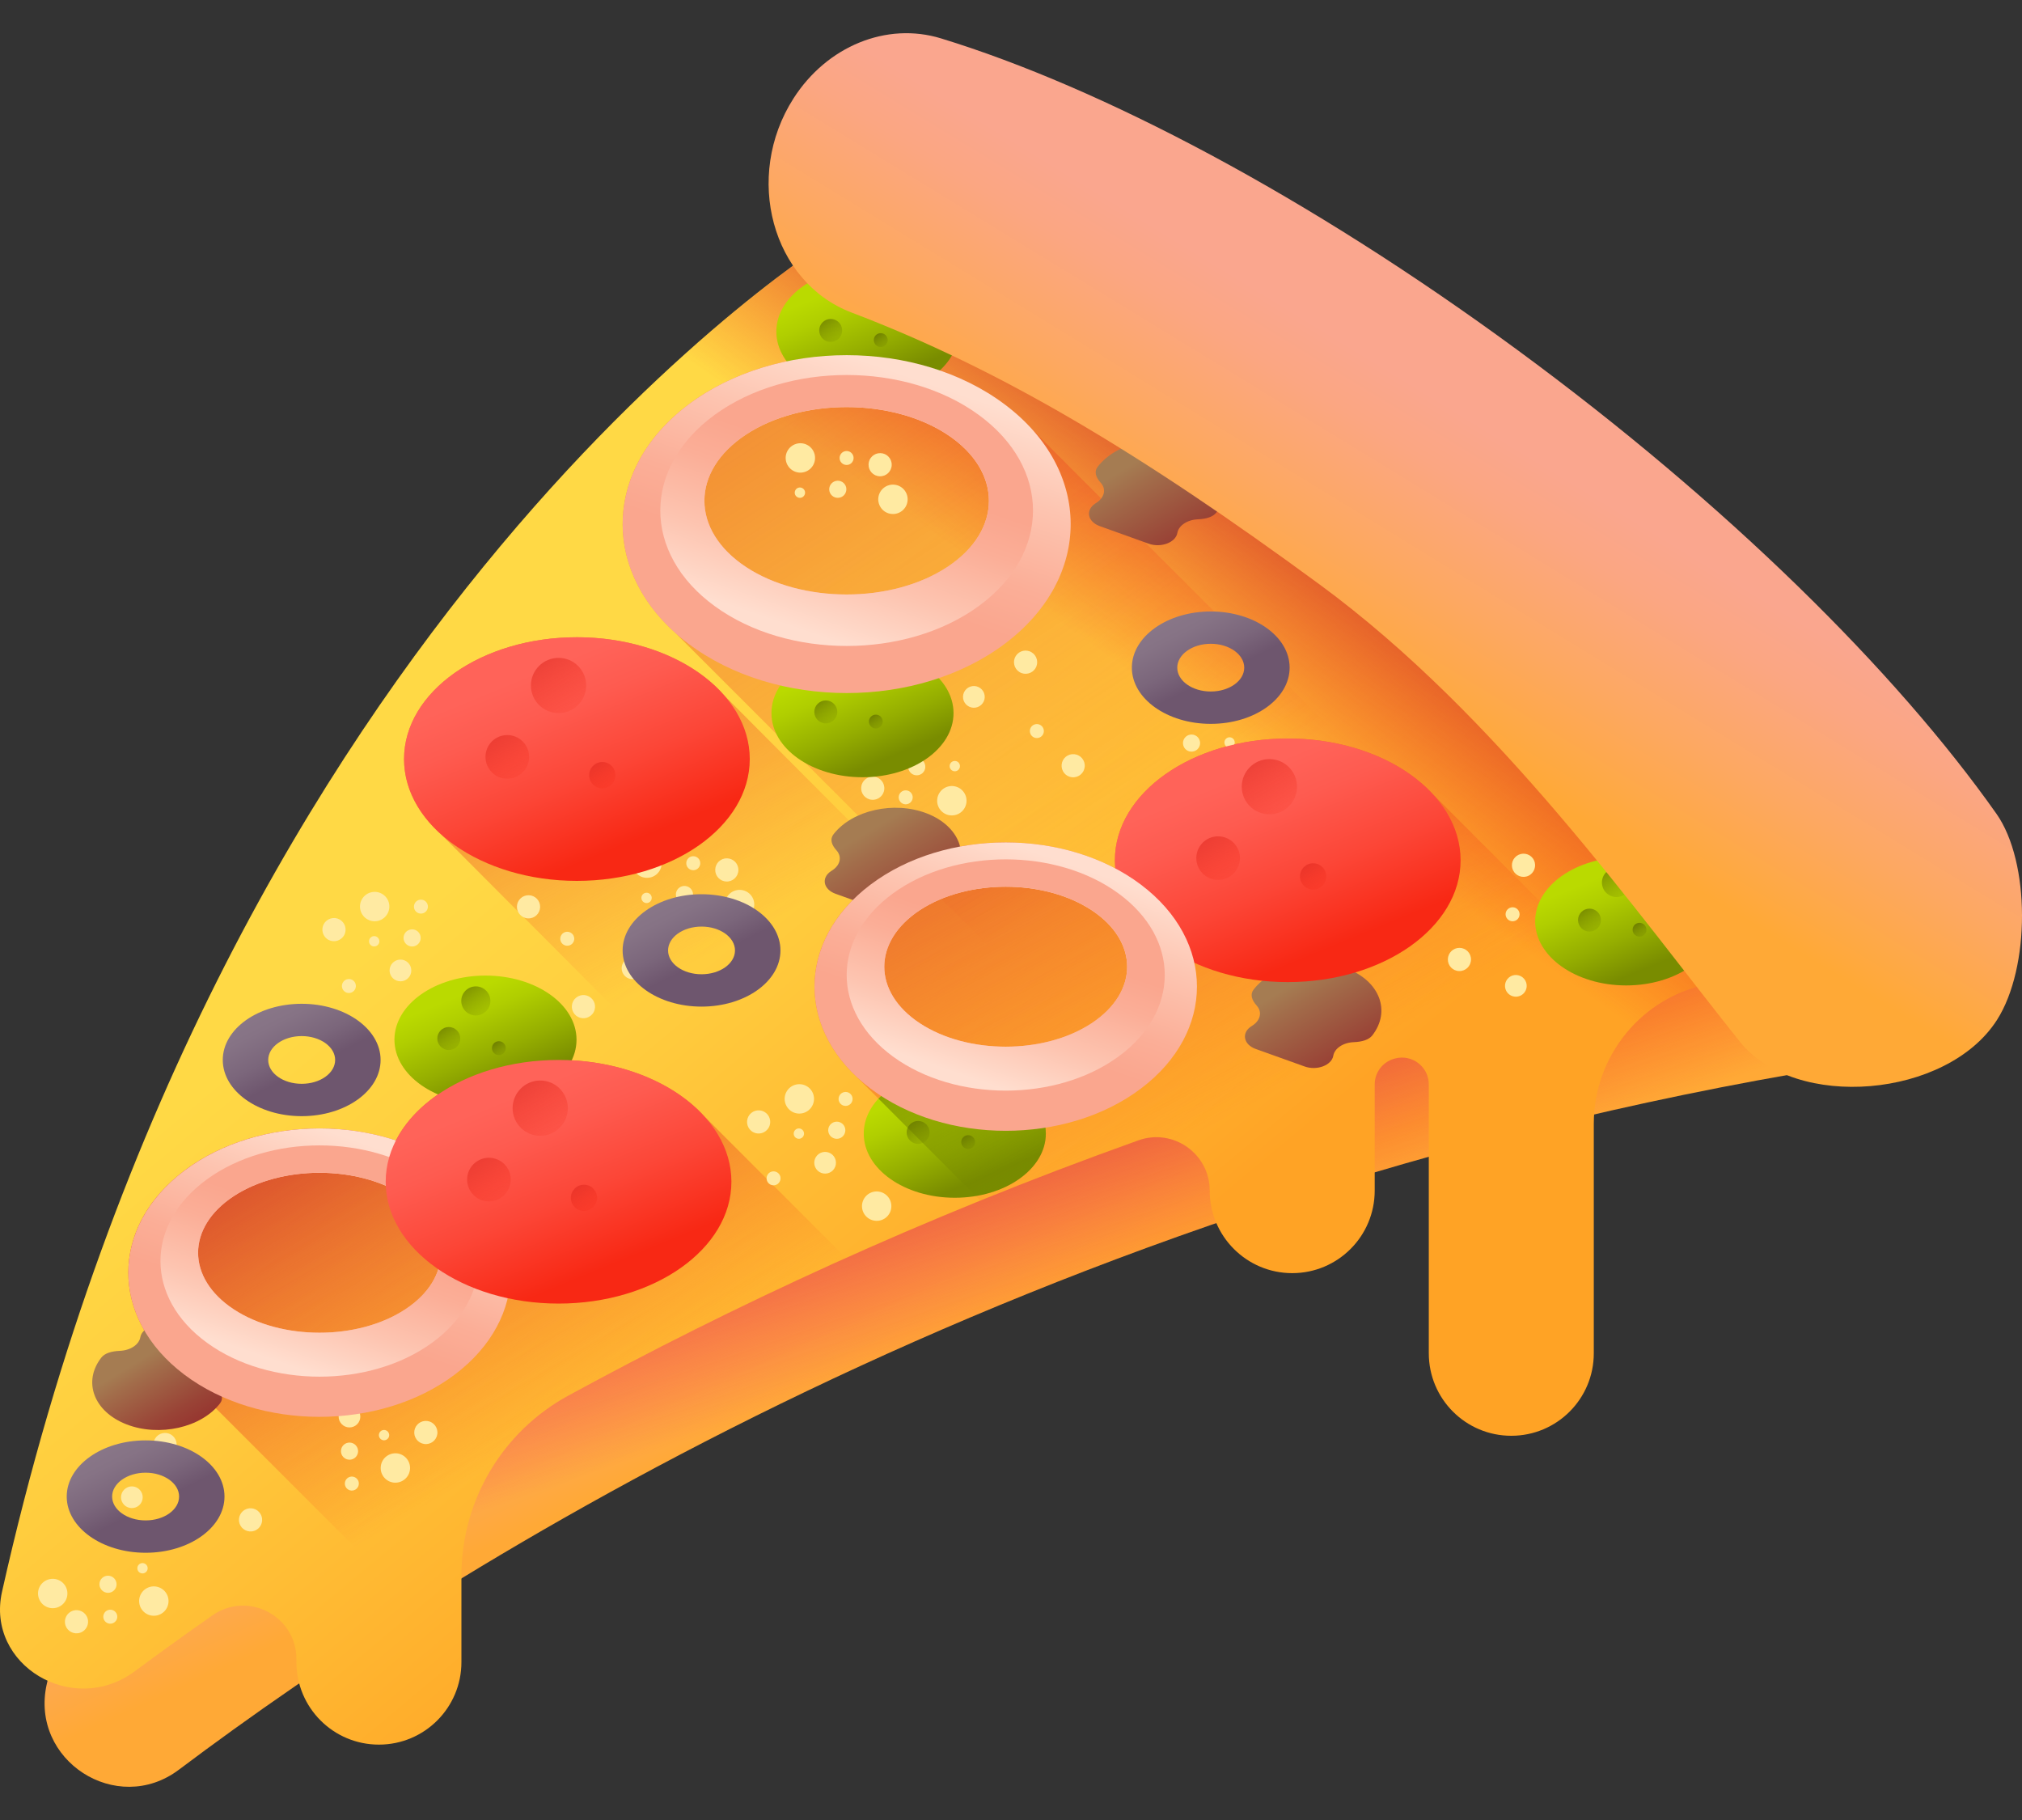 <svg width="40" height="36" viewBox="0 0 40 36" fill="none" xmlns="http://www.w3.org/2000/svg">
<rect x="0" y="0" width="40" height="36" fill="#333333" stroke="none"/>
<path d="M17.569 5.679C17.569 5.679 5.417 13.113 0.924 33.317C0.59 34.82 2.309 35.931 3.539 35.005C8.926 30.953 20.377 23.718 36.222 21.117C38.029 20.82 38.94 18.782 37.958 17.238C35.564 13.476 29.96 7.685 17.569 5.679Z" fill="url(#paint0_linear_111_1172)"/>
<path d="M37.928 17.192C20.518 19.308 7.949 27.206 2.226 31.511C1.924 31.737 1.594 31.841 1.271 31.848C1.151 32.332 1.034 32.82 0.924 33.319C0.59 34.822 2.309 35.93 3.539 35.005C8.927 30.953 20.381 23.715 36.231 21.115C38.026 20.821 38.942 18.788 37.967 17.252C37.954 17.232 37.941 17.212 37.928 17.192Z" fill="url(#paint1_linear_111_1172)"/>
<path d="M38.597 18.69C38.597 18.69 35.432 7.329 16.494 4.703C16.494 4.703 4.398 12.034 0.04 31.485C-0.285 32.934 1.44 33.967 2.665 33.059C3.133 32.712 3.646 32.341 4.205 31.951C4.904 31.463 5.864 31.964 5.864 32.816V32.877C5.864 33.779 6.594 34.509 7.496 34.509C8.397 34.509 9.128 33.779 9.128 32.877V31.167C9.128 29.682 9.938 28.316 11.242 27.606C14.433 25.866 18.212 24.094 22.521 22.556C23.208 22.311 23.931 22.821 23.931 23.55C23.931 24.452 24.662 25.183 25.563 25.183C26.465 25.183 27.195 24.452 27.195 23.55V21.45C27.195 21.213 27.352 21.006 27.58 20.942L27.591 20.939C27.929 20.844 28.265 21.098 28.265 21.45V26.768C28.265 27.67 28.995 28.4 29.897 28.4C30.798 28.4 31.529 27.67 31.529 26.768V22.229C31.529 20.883 32.48 19.72 33.801 19.463C35.356 19.162 36.955 18.901 38.597 18.69Z" fill="url(#paint2_linear_111_1172)"/>
<path d="M16.494 4.704C16.494 4.704 14.184 6.104 11.22 9.303L26.667 24.75C26.991 24.452 27.195 24.026 27.195 23.551V21.45C27.195 21.213 27.352 21.006 27.58 20.942L27.591 20.939C27.929 20.844 28.265 21.098 28.265 21.45V26.348L30.273 28.355C30.993 28.186 31.529 27.54 31.529 26.768V22.229C31.529 20.883 32.48 19.72 33.801 19.463C35.356 19.162 36.955 18.901 38.597 18.69C38.597 18.69 35.432 7.329 16.494 4.704Z" fill="url(#paint3_linear_111_1172)"/>
<path d="M20.441 8.517C20.281 8.336 20.095 8.164 19.883 8.004C18.152 6.699 15.346 6.699 13.615 8.004C11.975 9.241 11.89 11.206 13.36 12.519L25.971 25.129C26.674 24.948 27.195 24.311 27.195 23.55V21.45C27.195 21.213 27.352 21.006 27.58 20.942L27.591 20.939C27.929 20.844 28.265 21.098 28.265 21.45V26.768C28.265 27.159 28.402 27.517 28.631 27.798C28.742 27.913 28.865 28.024 28.998 28.13C29.256 28.301 29.564 28.401 29.897 28.401C30.798 28.401 31.529 27.67 31.529 26.768V22.229C31.529 21.508 31.802 20.84 32.258 20.335L20.441 8.517Z" fill="url(#paint4_linear_111_1172)"/>
<path d="M14.334 13.763C13.734 13.069 12.65 12.605 11.412 12.605C9.524 12.605 7.993 13.684 7.993 15.015C7.993 15.583 8.273 16.104 8.739 16.516L16.974 24.776C18.71 24.005 20.56 23.256 22.521 22.556C22.701 22.492 22.883 22.481 23.055 22.511L14.334 13.763Z" fill="url(#paint5_linear_111_1172)"/>
<path d="M28.355 15.719C27.747 15.051 26.685 14.608 25.475 14.608C23.586 14.608 22.055 15.686 22.055 17.017C22.055 17.071 22.059 17.125 22.064 17.178C20.588 16.398 18.539 16.504 17.221 17.498C15.833 18.545 15.749 20.202 16.97 21.323L19.394 23.747C20.403 23.339 21.445 22.94 22.521 22.556C23.208 22.311 23.931 22.821 23.931 23.551C23.931 24.452 24.662 25.183 25.563 25.183C26.465 25.183 27.195 24.452 27.195 23.551V21.45C27.195 21.213 27.353 21.006 27.58 20.942L27.591 20.939C27.929 20.844 28.265 21.098 28.265 21.45V26.768C28.265 27.67 28.996 28.401 29.897 28.401C30.799 28.401 31.529 27.67 31.529 26.768V22.229C31.529 21.33 31.954 20.513 32.629 19.993L28.355 15.719Z" fill="url(#paint6_linear_111_1172)"/>
<path d="M16.735 24.883L13.93 22.078C13.322 21.41 12.26 20.966 11.05 20.966C9.569 20.966 8.307 21.63 7.833 22.558C6.449 22.104 4.778 22.303 3.646 23.156C2.258 24.203 2.175 25.86 3.395 26.981L9.128 32.714V31.167C9.128 29.683 9.939 28.316 11.242 27.606C12.914 26.694 14.749 25.774 16.735 24.883Z" fill="url(#paint7_linear_111_1172)"/>
<path d="M7.668 18.068C7.744 17.926 7.69 17.75 7.548 17.675C7.406 17.6 7.23 17.654 7.155 17.796C7.08 17.937 7.134 18.113 7.276 18.189C7.417 18.264 7.593 18.21 7.668 18.068Z" fill="#FFEAA2"/>
<path d="M6.714 18.185C6.603 18.126 6.464 18.169 6.404 18.28C6.345 18.392 6.387 18.531 6.499 18.591C6.611 18.65 6.75 18.607 6.81 18.495C6.869 18.383 6.826 18.245 6.714 18.185Z" fill="#FFEAA2"/>
<path d="M6.967 19.381C6.899 19.346 6.816 19.371 6.78 19.439C6.744 19.506 6.77 19.59 6.837 19.626C6.905 19.662 6.988 19.636 7.024 19.568C7.06 19.501 7.034 19.417 6.967 19.381Z" fill="#FFEAA2"/>
<path d="M8.95 19.763C8.79 19.759 8.656 19.885 8.651 20.046C8.647 20.206 8.773 20.34 8.934 20.344C9.094 20.349 9.228 20.223 9.232 20.062C9.237 19.902 9.111 19.768 8.95 19.763Z" fill="#FFEAA2"/>
<path d="M10.462 17.708C10.335 17.704 10.23 17.804 10.226 17.93C10.223 18.057 10.322 18.163 10.449 18.166C10.576 18.17 10.681 18.07 10.685 17.943C10.688 17.817 10.589 17.711 10.462 17.708Z" fill="#FFEAA2"/>
<path d="M8.331 17.795C8.254 17.793 8.191 17.853 8.189 17.929C8.186 18.006 8.247 18.069 8.323 18.071C8.399 18.073 8.463 18.013 8.465 17.937C8.467 17.86 8.407 17.797 8.331 17.795Z" fill="#FFEAA2"/>
<path d="M7.874 18.986C7.759 19.013 7.686 19.128 7.712 19.243C7.739 19.359 7.854 19.431 7.97 19.405C8.085 19.379 8.158 19.264 8.131 19.148C8.105 19.032 7.99 18.96 7.874 18.986Z" fill="#FFEAA2"/>
<path d="M8.115 18.387C8.024 18.408 7.966 18.498 7.987 18.59C8.008 18.681 8.099 18.738 8.19 18.718C8.281 18.697 8.339 18.606 8.318 18.515C8.297 18.423 8.206 18.366 8.115 18.387Z" fill="#FFEAA2"/>
<path d="M7.425 18.718C7.48 18.706 7.515 18.651 7.502 18.596C7.49 18.541 7.435 18.507 7.38 18.519C7.325 18.532 7.29 18.587 7.303 18.642C7.315 18.697 7.37 18.731 7.425 18.718Z" fill="#FFEAA2"/>
<path d="M13.056 17.21C13.131 17.068 13.077 16.892 12.936 16.817C12.794 16.741 12.618 16.795 12.543 16.937C12.467 17.079 12.521 17.255 12.663 17.33C12.805 17.405 12.981 17.351 13.056 17.21Z" fill="#FFEAA2"/>
<path d="M11.649 19.709C11.538 19.65 11.399 19.692 11.339 19.804C11.28 19.916 11.322 20.055 11.434 20.114C11.546 20.174 11.685 20.131 11.745 20.019C11.804 19.907 11.761 19.768 11.649 19.709Z" fill="#FFEAA2"/>
<path d="M11.287 18.447C11.219 18.411 11.135 18.436 11.1 18.504C11.064 18.571 11.089 18.655 11.157 18.691C11.224 18.727 11.308 18.701 11.344 18.634C11.38 18.566 11.354 18.482 11.287 18.447Z" fill="#FFEAA2"/>
<path d="M14.639 17.602C14.479 17.597 14.345 17.724 14.341 17.884C14.336 18.044 14.462 18.178 14.623 18.183C14.783 18.187 14.917 18.061 14.921 17.9C14.926 17.74 14.8 17.606 14.639 17.602Z" fill="#FFEAA2"/>
<path d="M14.607 17.214C14.611 17.087 14.511 16.982 14.384 16.978C14.258 16.974 14.152 17.074 14.149 17.201C14.145 17.328 14.245 17.433 14.371 17.437C14.498 17.44 14.604 17.34 14.607 17.214Z" fill="#FFEAA2"/>
<path d="M13.718 16.936C13.642 16.934 13.578 16.994 13.576 17.071C13.574 17.147 13.634 17.211 13.711 17.213C13.787 17.215 13.851 17.155 13.853 17.078C13.855 17.002 13.795 16.938 13.718 16.936Z" fill="#FFEAA2"/>
<path d="M12.465 18.944C12.349 18.97 12.277 19.085 12.303 19.201C12.33 19.317 12.445 19.389 12.56 19.363C12.676 19.336 12.748 19.221 12.722 19.105C12.696 18.99 12.581 18.917 12.465 18.944Z" fill="#FFEAA2"/>
<path d="M13.503 17.528C13.411 17.549 13.354 17.64 13.375 17.731C13.396 17.823 13.487 17.88 13.578 17.859C13.669 17.838 13.726 17.747 13.706 17.656C13.685 17.565 13.594 17.508 13.503 17.528Z" fill="#FFEAA2"/>
<path d="M12.813 17.86C12.868 17.848 12.903 17.793 12.89 17.738C12.878 17.683 12.823 17.648 12.768 17.661C12.713 17.673 12.678 17.728 12.691 17.783C12.704 17.838 12.758 17.873 12.813 17.86Z" fill="#FFEAA2"/>
<path d="M16.069 21.872C16.145 21.73 16.091 21.554 15.949 21.479C15.807 21.404 15.631 21.458 15.556 21.6C15.481 21.741 15.535 21.917 15.676 21.993C15.818 22.068 15.994 22.014 16.069 21.872Z" fill="#FFEAA2"/>
<path d="M15.115 21.989C15.003 21.93 14.864 21.973 14.805 22.084C14.746 22.196 14.788 22.335 14.9 22.395C15.012 22.454 15.151 22.411 15.21 22.299C15.27 22.188 15.227 22.049 15.115 21.989Z" fill="#FFEAA2"/>
<path d="M15.368 23.186C15.3 23.15 15.216 23.175 15.181 23.243C15.145 23.31 15.171 23.394 15.238 23.43C15.306 23.465 15.389 23.44 15.425 23.372C15.461 23.305 15.435 23.221 15.368 23.186Z" fill="#FFEAA2"/>
<path d="M17.351 23.567C17.191 23.563 17.057 23.689 17.052 23.85C17.048 24.01 17.174 24.144 17.335 24.148C17.495 24.153 17.629 24.027 17.633 23.866C17.638 23.706 17.511 23.572 17.351 23.567Z" fill="#FFEAA2"/>
<path d="M30.346 17.017C30.292 16.902 30.155 16.854 30.041 16.908C29.926 16.962 29.877 17.099 29.931 17.213C29.986 17.328 30.122 17.377 30.237 17.323C30.351 17.268 30.4 17.131 30.346 17.017Z" fill="#FFEAA2"/>
<path d="M16.732 21.599C16.655 21.597 16.592 21.657 16.589 21.733C16.587 21.81 16.647 21.873 16.724 21.875C16.8 21.878 16.864 21.817 16.866 21.741C16.868 21.665 16.808 21.601 16.732 21.599Z" fill="#FFEAA2"/>
<path d="M16.275 22.79C16.159 22.817 16.087 22.932 16.113 23.047C16.14 23.163 16.255 23.235 16.37 23.209C16.486 23.183 16.558 23.068 16.532 22.952C16.506 22.837 16.391 22.764 16.275 22.79Z" fill="#FFEAA2"/>
<path d="M16.516 22.191C16.424 22.212 16.367 22.303 16.388 22.394C16.409 22.485 16.5 22.542 16.591 22.522C16.682 22.501 16.739 22.41 16.719 22.319C16.698 22.227 16.607 22.17 16.516 22.191Z" fill="#FFEAA2"/>
<path d="M15.826 22.523C15.881 22.51 15.916 22.455 15.903 22.4C15.89 22.345 15.836 22.311 15.781 22.323C15.726 22.336 15.691 22.391 15.704 22.446C15.716 22.501 15.771 22.535 15.826 22.523Z" fill="#FFEAA2"/>
<path d="M16.09 9.194C16.165 9.052 16.111 8.876 15.969 8.801C15.828 8.726 15.652 8.78 15.576 8.922C15.501 9.063 15.555 9.239 15.697 9.315C15.839 9.39 16.015 9.336 16.09 9.194Z" fill="#FFEAA2"/>
<path d="M29.1 18.982C29.103 18.856 29.002 18.751 28.875 18.749C28.748 18.747 28.644 18.848 28.642 18.974C28.639 19.101 28.74 19.206 28.867 19.208C28.994 19.21 29.098 19.109 29.1 18.982Z" fill="#FFEAA2"/>
<path d="M30.061 18.087C30.062 18.01 30.001 17.947 29.925 17.946C29.849 17.945 29.785 18.006 29.784 18.082C29.783 18.158 29.844 18.221 29.92 18.223C29.997 18.224 30.059 18.163 30.061 18.087Z" fill="#FFEAA2"/>
<path d="M17.673 9.586C17.512 9.582 17.379 9.708 17.374 9.868C17.37 10.029 17.496 10.163 17.656 10.167C17.817 10.172 17.951 10.045 17.955 9.885C17.96 9.724 17.833 9.591 17.673 9.586Z" fill="#FFEAA2"/>
<path d="M17.64 9.198C17.644 9.072 17.544 8.966 17.418 8.963C17.291 8.959 17.185 9.059 17.182 9.185C17.178 9.312 17.278 9.418 17.405 9.421C17.531 9.425 17.637 9.325 17.64 9.198Z" fill="#FFEAA2"/>
<path d="M16.752 8.921C16.675 8.919 16.612 8.979 16.609 9.055C16.607 9.132 16.668 9.195 16.744 9.197C16.82 9.2 16.884 9.139 16.886 9.063C16.888 8.987 16.828 8.923 16.752 8.921Z" fill="#FFEAA2"/>
<path d="M30.152 19.363C30.076 19.272 29.941 19.259 29.85 19.335C29.759 19.411 29.746 19.547 29.822 19.638C29.898 19.729 30.034 19.741 30.125 19.665C30.216 19.589 30.228 19.454 30.152 19.363Z" fill="#FFEAA2"/>
<path d="M16.536 9.513C16.445 9.534 16.387 9.624 16.408 9.716C16.429 9.807 16.52 9.864 16.611 9.843C16.702 9.823 16.759 9.732 16.739 9.64C16.718 9.549 16.627 9.492 16.536 9.513Z" fill="#FFEAA2"/>
<path d="M15.847 9.845C15.902 9.832 15.936 9.777 15.924 9.722C15.911 9.667 15.856 9.633 15.801 9.645C15.746 9.658 15.712 9.713 15.724 9.768C15.737 9.823 15.792 9.857 15.847 9.845Z" fill="#FFEAA2"/>
<path d="M24.019 15.216C23.934 15.352 23.975 15.532 24.111 15.617C24.247 15.702 24.426 15.661 24.512 15.525C24.597 15.389 24.556 15.21 24.42 15.124C24.284 15.039 24.104 15.08 24.019 15.216Z" fill="#FFEAA2"/>
<path d="M24.979 15.168C25.087 15.236 25.228 15.203 25.295 15.096C25.363 14.988 25.33 14.847 25.223 14.779C25.116 14.712 24.974 14.745 24.907 14.852C24.839 14.959 24.872 15.101 24.979 15.168Z" fill="#FFEAA2"/>
<path d="M24.814 13.957C24.879 13.997 24.964 13.978 25.005 13.913C25.045 13.848 25.026 13.763 24.961 13.722C24.896 13.682 24.811 13.701 24.77 13.766C24.73 13.831 24.749 13.916 24.814 13.957Z" fill="#FFEAA2"/>
<path d="M22.863 13.433C23.023 13.449 23.165 13.333 23.181 13.173C23.197 13.013 23.081 12.871 22.921 12.855C22.762 12.839 22.619 12.955 22.603 13.115C22.587 13.274 22.703 13.417 22.863 13.433Z" fill="#FFEAA2"/>
<path d="M21.207 15.374C21.333 15.387 21.445 15.295 21.458 15.169C21.471 15.043 21.379 14.931 21.253 14.918C21.127 14.905 21.014 14.997 21.002 15.123C20.989 15.249 21.081 15.362 21.207 15.374Z" fill="#FFEAA2"/>
<path d="M23.339 15.441C23.415 15.449 23.483 15.393 23.49 15.317C23.498 15.241 23.442 15.174 23.366 15.166C23.291 15.158 23.223 15.214 23.215 15.29C23.207 15.366 23.263 15.433 23.339 15.441Z" fill="#FFEAA2"/>
<path d="M23.88 14.285C23.997 14.268 24.078 14.158 24.06 14.041C24.042 13.924 23.932 13.843 23.815 13.861C23.698 13.879 23.617 13.988 23.635 14.106C23.653 14.223 23.763 14.303 23.88 14.285Z" fill="#FFEAA2"/>
<path d="M23.597 14.866C23.689 14.852 23.753 14.765 23.739 14.673C23.725 14.58 23.638 14.517 23.546 14.531C23.453 14.545 23.39 14.632 23.404 14.724C23.418 14.817 23.504 14.88 23.597 14.866Z" fill="#FFEAA2"/>
<path d="M24.308 14.585C24.253 14.594 24.214 14.646 24.223 14.701C24.231 14.757 24.284 14.796 24.339 14.787C24.395 14.778 24.433 14.726 24.425 14.671C24.416 14.615 24.364 14.576 24.308 14.585Z" fill="#FFEAA2"/>
<path d="M18.584 15.684C18.498 15.82 18.539 15.999 18.675 16.085C18.811 16.17 18.991 16.129 19.076 15.993C19.161 15.857 19.12 15.678 18.984 15.592C18.848 15.507 18.669 15.548 18.584 15.684Z" fill="#FFEAA2"/>
<path d="M20.167 13.293C20.274 13.36 20.416 13.327 20.483 13.22C20.55 13.113 20.518 12.971 20.41 12.904C20.303 12.836 20.161 12.869 20.094 12.976C20.027 13.084 20.059 13.225 20.167 13.293Z" fill="#FFEAA2"/>
<path d="M20.438 14.578C20.503 14.618 20.588 14.599 20.629 14.534C20.669 14.469 20.65 14.384 20.585 14.343C20.52 14.303 20.435 14.322 20.394 14.387C20.354 14.452 20.373 14.537 20.438 14.578Z" fill="#FFEAA2"/>
<path d="M17.033 15.179C17.193 15.195 17.335 15.079 17.351 14.919C17.367 14.759 17.251 14.617 17.091 14.601C16.932 14.585 16.789 14.701 16.773 14.861C16.757 15.02 16.873 15.163 17.033 15.179Z" fill="#FFEAA2"/>
<path d="M17.037 15.568C17.024 15.694 17.116 15.807 17.242 15.819C17.368 15.832 17.481 15.74 17.493 15.614C17.506 15.488 17.414 15.375 17.288 15.363C17.162 15.35 17.049 15.442 17.037 15.568Z" fill="#FFEAA2"/>
<path d="M17.903 15.909C17.979 15.916 18.047 15.861 18.055 15.785C18.062 15.709 18.007 15.641 17.931 15.634C17.855 15.626 17.787 15.681 17.779 15.757C17.772 15.833 17.827 15.901 17.903 15.909Z" fill="#FFEAA2"/>
<path d="M19.298 13.997C19.415 13.979 19.496 13.869 19.478 13.752C19.46 13.635 19.35 13.554 19.233 13.572C19.116 13.59 19.035 13.7 19.053 13.817C19.071 13.934 19.181 14.015 19.298 13.997Z" fill="#FFEAA2"/>
<path d="M18.161 15.334C18.254 15.32 18.317 15.233 18.303 15.141C18.289 15.048 18.203 14.985 18.11 14.999C18.018 15.013 17.954 15.1 17.968 15.192C17.982 15.285 18.069 15.348 18.161 15.334Z" fill="#FFEAA2"/>
<path d="M18.873 15.053C18.817 15.061 18.779 15.114 18.787 15.169C18.796 15.225 18.848 15.263 18.904 15.255C18.96 15.246 18.998 15.194 18.989 15.138C18.981 15.083 18.929 15.044 18.873 15.053Z" fill="#FFEAA2"/>
<path d="M7.534 28.996C7.511 29.155 7.621 29.302 7.78 29.325C7.939 29.347 8.086 29.237 8.109 29.078C8.132 28.919 8.021 28.772 7.863 28.749C7.704 28.727 7.556 28.837 7.534 28.996Z" fill="#FFEAA2"/>
<path d="M8.392 28.562C8.517 28.58 8.633 28.493 8.651 28.368C8.669 28.242 8.582 28.126 8.457 28.108C8.331 28.09 8.215 28.177 8.197 28.303C8.179 28.428 8.266 28.544 8.392 28.562Z" fill="#FFEAA2"/>
<path d="M7.75 27.522C7.825 27.533 7.895 27.48 7.906 27.405C7.917 27.329 7.864 27.259 7.789 27.248C7.713 27.238 7.643 27.29 7.632 27.366C7.622 27.441 7.674 27.511 7.75 27.522Z" fill="#FFEAA2"/>
<path d="M5.754 27.835C5.906 27.785 5.99 27.62 5.939 27.468C5.889 27.315 5.725 27.232 5.573 27.282C5.42 27.332 5.337 27.497 5.387 27.649C5.437 27.802 5.601 27.885 5.754 27.835Z" fill="#FFEAA2"/>
<path d="M5.028 30.281C5.148 30.242 5.214 30.112 5.174 29.992C5.134 29.871 5.005 29.806 4.884 29.845C4.764 29.885 4.699 30.014 4.738 30.135C4.778 30.255 4.907 30.321 5.028 30.281Z" fill="#FFEAA2"/>
<path d="M7.003 29.477C7.076 29.453 7.115 29.375 7.092 29.302C7.068 29.23 6.99 29.19 6.917 29.214C6.844 29.238 6.805 29.316 6.829 29.389C6.853 29.461 6.931 29.501 7.003 29.477Z" fill="#FFEAA2"/>
<path d="M7.029 28.201C7.129 28.137 7.158 28.005 7.094 27.905C7.03 27.805 6.898 27.776 6.798 27.84C6.698 27.904 6.669 28.037 6.733 28.136C6.797 28.236 6.929 28.265 7.029 28.201Z" fill="#FFEAA2"/>
<path d="M7.006 28.847C7.085 28.796 7.108 28.692 7.057 28.613C7.007 28.534 6.902 28.511 6.823 28.561C6.744 28.612 6.721 28.717 6.772 28.796C6.822 28.874 6.927 28.897 7.006 28.847Z" fill="#FFEAA2"/>
<path d="M7.542 28.301C7.495 28.332 7.481 28.395 7.511 28.442C7.542 28.49 7.605 28.504 7.652 28.473C7.7 28.443 7.714 28.38 7.683 28.332C7.653 28.285 7.59 28.271 7.542 28.301Z" fill="#FFEAA2"/>
<path d="M2.755 31.628C2.733 31.787 2.843 31.935 3.002 31.957C3.161 31.98 3.308 31.87 3.331 31.711C3.354 31.552 3.243 31.405 3.084 31.382C2.925 31.359 2.778 31.47 2.755 31.628Z" fill="#FFEAA2"/>
<path d="M3.233 28.8C3.358 28.818 3.474 28.731 3.492 28.606C3.51 28.48 3.423 28.364 3.298 28.346C3.172 28.328 3.056 28.415 3.038 28.541C3.02 28.666 3.107 28.782 3.233 28.8Z" fill="#FFEAA2"/>
<path d="M4.002 29.865C4.077 29.876 4.147 29.823 4.158 29.748C4.169 29.672 4.116 29.602 4.041 29.591C3.965 29.58 3.895 29.633 3.884 29.709C3.873 29.784 3.926 29.854 4.002 29.865Z" fill="#FFEAA2"/>
<path d="M1.133 31.796C1.286 31.746 1.369 31.582 1.319 31.429C1.269 31.276 1.105 31.194 0.952 31.244C0.799 31.294 0.716 31.458 0.767 31.61C0.817 31.763 0.981 31.846 1.133 31.796Z" fill="#FFEAA2"/>
<path d="M1.295 32.15C1.335 32.27 1.464 32.336 1.585 32.296C1.705 32.257 1.771 32.127 1.731 32.007C1.692 31.886 1.562 31.821 1.442 31.86C1.321 31.9 1.256 32.03 1.295 32.15Z" fill="#FFEAA2"/>
<path d="M2.225 32.11C2.298 32.086 2.337 32.008 2.313 31.935C2.289 31.863 2.211 31.823 2.139 31.847C2.066 31.871 2.027 31.949 2.05 32.022C2.074 32.094 2.152 32.134 2.225 32.11Z" fill="#FFEAA2"/>
<path d="M2.724 29.797C2.824 29.733 2.853 29.6 2.789 29.5C2.725 29.4 2.592 29.371 2.493 29.435C2.393 29.499 2.364 29.632 2.428 29.732C2.491 29.831 2.624 29.86 2.724 29.797Z" fill="#FFEAA2"/>
<path d="M2.228 31.48C2.307 31.429 2.33 31.325 2.279 31.246C2.229 31.167 2.124 31.144 2.045 31.194C1.966 31.245 1.943 31.349 1.994 31.428C2.044 31.507 2.149 31.53 2.228 31.48Z" fill="#FFEAA2"/>
<path d="M2.764 30.934C2.716 30.965 2.703 31.028 2.733 31.075C2.763 31.123 2.827 31.137 2.874 31.106C2.922 31.076 2.936 31.013 2.905 30.965C2.875 30.918 2.811 30.904 2.764 30.934Z" fill="#FFEAA2"/>
<path d="M17.062 15.374C18.057 15.374 18.863 14.806 18.863 14.105C18.863 13.404 18.057 12.836 17.062 12.836C16.067 12.836 15.261 13.404 15.261 14.105C15.261 14.806 16.067 15.374 17.062 15.374Z" fill="url(#paint8_linear_111_1172)"/>
<path d="M16.871 13.626C17.03 13.626 17.159 13.497 17.159 13.338C17.159 13.179 17.03 13.05 16.871 13.05C16.712 13.05 16.583 13.179 16.583 13.338C16.583 13.497 16.712 13.626 16.871 13.626Z" fill="url(#paint9_linear_111_1172)"/>
<path d="M16.337 14.309C16.462 14.309 16.564 14.208 16.564 14.082C16.564 13.957 16.462 13.855 16.337 13.855C16.211 13.855 16.109 13.957 16.109 14.082C16.109 14.208 16.211 14.309 16.337 14.309Z" fill="url(#paint10_linear_111_1172)"/>
<path d="M17.326 14.41C17.402 14.41 17.463 14.349 17.463 14.273C17.463 14.197 17.402 14.136 17.326 14.136C17.251 14.136 17.189 14.197 17.189 14.273C17.189 14.349 17.251 14.41 17.326 14.41Z" fill="url(#paint11_linear_111_1172)"/>
<path d="M9.604 21.834C10.599 21.834 11.405 21.266 11.405 20.565C11.405 19.865 10.599 19.297 9.604 19.297C8.61 19.297 7.803 19.865 7.803 20.565C7.803 21.266 8.61 21.834 9.604 21.834Z" fill="url(#paint12_linear_111_1172)"/>
<path d="M9.413 20.086C9.572 20.086 9.701 19.957 9.701 19.799C9.701 19.64 9.572 19.511 9.413 19.511C9.254 19.511 9.125 19.64 9.125 19.799C9.125 19.957 9.254 20.086 9.413 20.086Z" fill="url(#paint13_linear_111_1172)"/>
<path d="M8.879 20.77C9.004 20.77 9.106 20.668 9.106 20.543C9.106 20.417 9.004 20.315 8.879 20.315C8.753 20.315 8.651 20.417 8.651 20.543C8.651 20.668 8.753 20.77 8.879 20.77Z" fill="url(#paint14_linear_111_1172)"/>
<path d="M9.869 20.87C9.944 20.87 10.006 20.809 10.006 20.733C10.006 20.657 9.944 20.596 9.869 20.596C9.793 20.596 9.732 20.657 9.732 20.733C9.732 20.809 9.793 20.87 9.869 20.87Z" fill="url(#paint15_linear_111_1172)"/>
<path d="M18.888 23.692C19.883 23.692 20.689 23.124 20.689 22.423C20.689 21.722 19.883 21.154 18.888 21.154C17.894 21.154 17.087 21.722 17.087 22.423C17.087 23.124 17.894 23.692 18.888 23.692Z" fill="url(#paint16_linear_111_1172)"/>
<path d="M18.697 21.944C18.856 21.944 18.985 21.815 18.985 21.656C18.985 21.497 18.856 21.368 18.697 21.368C18.538 21.368 18.409 21.497 18.409 21.656C18.409 21.815 18.538 21.944 18.697 21.944Z" fill="url(#paint17_linear_111_1172)"/>
<path d="M18.163 22.627C18.288 22.627 18.39 22.526 18.39 22.4C18.39 22.275 18.288 22.173 18.163 22.173C18.037 22.173 17.936 22.275 17.936 22.4C17.936 22.526 18.037 22.627 18.163 22.627Z" fill="url(#paint18_linear_111_1172)"/>
<path d="M19.153 22.728C19.228 22.728 19.29 22.666 19.29 22.591C19.29 22.515 19.228 22.454 19.153 22.454C19.077 22.454 19.016 22.515 19.016 22.591C19.016 22.666 19.077 22.728 19.153 22.728Z" fill="url(#paint19_linear_111_1172)"/>
<path d="M32.169 19.492C33.164 19.492 33.97 18.924 33.97 18.223C33.97 17.522 33.164 16.954 32.169 16.954C31.175 16.954 30.369 17.522 30.369 18.223C30.369 18.924 31.175 19.492 32.169 19.492Z" fill="url(#paint20_linear_111_1172)"/>
<path d="M31.978 17.744C32.137 17.744 32.266 17.615 32.266 17.456C32.266 17.297 32.137 17.168 31.978 17.168C31.819 17.168 31.69 17.297 31.69 17.456C31.69 17.615 31.819 17.744 31.978 17.744Z" fill="url(#paint21_linear_111_1172)"/>
<path d="M31.444 18.427C31.569 18.427 31.671 18.326 31.671 18.2C31.671 18.075 31.569 17.973 31.444 17.973C31.319 17.973 31.217 18.075 31.217 18.2C31.217 18.326 31.319 18.427 31.444 18.427Z" fill="url(#paint22_linear_111_1172)"/>
<path d="M32.434 18.527C32.509 18.527 32.571 18.466 32.571 18.391C32.571 18.315 32.509 18.254 32.434 18.254C32.358 18.254 32.297 18.315 32.297 18.391C32.297 18.466 32.358 18.527 32.434 18.527Z" fill="url(#paint23_linear_111_1172)"/>
<path d="M17.159 7.828C18.153 7.828 18.96 7.26 18.96 6.559C18.96 5.858 18.153 5.29 17.159 5.29C16.164 5.29 15.358 5.858 15.358 6.559C15.358 7.26 16.164 7.828 17.159 7.828Z" fill="url(#paint24_linear_111_1172)"/>
<path d="M16.968 6.08C17.126 6.08 17.255 5.951 17.255 5.792C17.255 5.633 17.126 5.505 16.968 5.505C16.808 5.505 16.68 5.633 16.68 5.792C16.68 5.951 16.808 6.08 16.968 6.08Z" fill="url(#paint25_linear_111_1172)"/>
<path d="M16.433 6.764C16.559 6.764 16.66 6.662 16.66 6.536C16.66 6.411 16.559 6.309 16.433 6.309C16.308 6.309 16.206 6.411 16.206 6.536C16.206 6.662 16.308 6.764 16.433 6.764Z" fill="url(#paint26_linear_111_1172)"/>
<path d="M17.423 6.864C17.499 6.864 17.56 6.803 17.56 6.727C17.56 6.651 17.499 6.59 17.423 6.59C17.347 6.59 17.286 6.651 17.286 6.727C17.286 6.803 17.347 6.864 17.423 6.864Z" fill="url(#paint27_linear_111_1172)"/>
<path d="M19.883 8.004C18.152 6.699 15.346 6.699 13.615 8.004C11.885 9.309 11.885 11.425 13.615 12.73C15.346 14.035 18.152 14.035 19.883 12.73C21.613 11.425 21.613 9.309 19.883 8.004ZM14.759 11.216C13.66 10.492 13.66 9.319 14.759 8.595C15.858 7.871 17.64 7.871 18.739 8.595C19.837 9.319 19.838 10.493 18.739 11.216C17.64 11.94 15.858 11.94 14.759 11.216Z" fill="url(#paint28_linear_111_1172)"/>
<path d="M14.142 11.992C15.582 13.039 17.916 13.039 19.356 11.992C20.795 10.946 20.795 9.249 19.356 8.203C17.916 7.156 15.582 7.156 14.142 8.203C12.703 9.249 12.702 10.946 14.142 11.992ZM18.739 8.595C19.838 9.319 19.838 10.493 18.739 11.216C17.64 11.94 15.858 11.94 14.759 11.216C13.661 10.492 13.66 9.319 14.759 8.595C15.858 7.871 17.64 7.871 18.739 8.595Z" fill="url(#paint29_linear_111_1172)"/>
<path d="M2.505 28.175C3.153 28.425 3.98 28.239 4.352 27.76C4.425 27.666 4.393 27.555 4.291 27.442C4.178 27.316 4.219 27.151 4.373 27.05L4.399 27.033C4.599 26.902 4.553 26.672 4.31 26.585L3.344 26.238C3.101 26.151 2.809 26.261 2.776 26.451C2.75 26.598 2.58 26.711 2.37 26.72C2.202 26.727 2.071 26.768 2.004 26.854C1.632 27.333 1.857 27.924 2.505 28.175Z" fill="url(#paint30_linear_111_1172)"/>
<path d="M8.996 23.156C7.518 22.042 5.123 22.042 3.646 23.156C2.169 24.27 2.169 26.076 3.646 27.19C5.123 28.304 7.518 28.304 8.996 27.19C10.473 26.076 10.473 24.27 8.996 23.156ZM4.622 25.898C3.684 25.281 3.684 24.279 4.622 23.661C5.56 23.043 7.081 23.043 8.019 23.661C8.957 24.279 8.957 25.281 8.019 25.898C7.081 26.516 5.56 26.516 4.622 25.898Z" fill="url(#paint31_linear_111_1172)"/>
<path d="M4.096 26.561C5.325 27.454 7.317 27.454 8.546 26.561C9.775 25.668 9.774 24.219 8.546 23.326C7.317 22.433 5.325 22.433 4.096 23.326C2.867 24.219 2.867 25.668 4.096 26.561ZM8.019 23.661C8.957 24.279 8.957 25.281 8.019 25.898C7.082 26.516 5.561 26.516 4.623 25.898C3.685 25.28 3.684 24.279 4.622 23.661C5.56 23.043 7.082 23.043 8.019 23.661Z" fill="url(#paint32_linear_111_1172)"/>
<path d="M26.647 19.159C25.998 18.908 25.172 19.094 24.8 19.573C24.727 19.667 24.759 19.778 24.861 19.892C24.974 20.017 24.933 20.183 24.779 20.284L24.753 20.301C24.553 20.431 24.599 20.662 24.842 20.749L25.808 21.095C26.051 21.182 26.343 21.073 26.376 20.882C26.401 20.736 26.572 20.622 26.782 20.614C26.95 20.607 27.081 20.566 27.148 20.48C27.519 20 27.295 19.409 26.647 19.159Z" fill="url(#paint33_linear_111_1172)"/>
<path d="M25.474 19.426C27.363 19.426 28.894 18.347 28.894 17.017C28.894 15.686 27.363 14.608 25.474 14.608C23.586 14.608 22.055 15.686 22.055 17.017C22.055 18.347 23.586 19.426 25.474 19.426Z" fill="url(#paint34_linear_111_1172)"/>
<path d="M25.112 16.107C25.413 16.107 25.658 15.863 25.658 15.561C25.658 15.259 25.413 15.015 25.112 15.015C24.81 15.015 24.565 15.259 24.565 15.561C24.565 15.863 24.81 16.107 25.112 16.107Z" fill="url(#paint35_linear_111_1172)"/>
<path d="M24.097 17.405C24.335 17.405 24.529 17.212 24.529 16.974C24.529 16.736 24.335 16.543 24.097 16.543C23.859 16.543 23.666 16.736 23.666 16.974C23.666 17.212 23.859 17.405 24.097 17.405Z" fill="url(#paint36_linear_111_1172)"/>
<path d="M25.977 17.596C26.121 17.596 26.237 17.479 26.237 17.336C26.237 17.192 26.121 17.076 25.977 17.076C25.834 17.076 25.717 17.192 25.717 17.336C25.717 17.479 25.834 17.596 25.977 17.596Z" fill="url(#paint37_linear_111_1172)"/>
<path d="M11.05 25.785C12.938 25.785 14.469 24.706 14.469 23.375C14.469 22.045 12.938 20.966 11.05 20.966C9.161 20.966 7.63 22.045 7.63 23.375C7.63 24.706 9.161 25.785 11.05 25.785Z" fill="url(#paint38_linear_111_1172)"/>
<path d="M10.687 22.466C10.989 22.466 11.233 22.221 11.233 21.92C11.233 21.618 10.989 21.373 10.687 21.373C10.385 21.373 10.141 21.618 10.141 21.92C10.141 22.221 10.385 22.466 10.687 22.466Z" fill="url(#paint39_linear_111_1172)"/>
<path d="M9.673 23.764C9.911 23.764 10.104 23.57 10.104 23.332C10.104 23.094 9.911 22.901 9.673 22.901C9.434 22.901 9.241 23.094 9.241 23.332C9.241 23.57 9.434 23.764 9.673 23.764Z" fill="url(#paint40_linear_111_1172)"/>
<path d="M11.553 23.954C11.696 23.954 11.812 23.838 11.812 23.694C11.812 23.551 11.696 23.434 11.553 23.434C11.409 23.434 11.293 23.551 11.293 23.694C11.293 23.838 11.409 23.954 11.553 23.954Z" fill="url(#paint41_linear_111_1172)"/>
<path d="M18.334 16.089C17.686 15.839 16.859 16.024 16.488 16.503C16.415 16.598 16.447 16.709 16.549 16.822C16.661 16.948 16.621 17.113 16.466 17.214L16.44 17.231C16.241 17.362 16.286 17.592 16.529 17.679L17.496 18.026C17.739 18.113 18.031 18.003 18.064 17.813C18.089 17.666 18.26 17.553 18.469 17.544C18.637 17.537 18.768 17.496 18.835 17.41C19.207 16.931 18.983 16.34 18.334 16.089Z" fill="url(#paint42_linear_111_1172)"/>
<path d="M19.303 23.657C20.098 23.524 20.689 23.023 20.689 22.423C20.689 21.722 19.883 21.154 18.888 21.154C18.256 21.154 17.7 21.384 17.379 21.732L19.303 23.657Z" fill="url(#paint43_linear_111_1172)"/>
<path d="M22.57 17.498C21.093 16.384 18.698 16.384 17.221 17.498C15.743 18.612 15.743 20.418 17.221 21.532C18.698 22.646 21.093 22.646 22.57 21.532C24.048 20.418 24.048 18.612 22.57 17.498ZM18.197 20.241C17.259 19.623 17.259 18.621 18.197 18.003C19.135 17.385 20.656 17.385 21.594 18.003C22.532 18.621 22.532 19.623 21.594 20.241C20.656 20.858 19.135 20.858 18.197 20.241Z" fill="url(#paint44_linear_111_1172)"/>
<path d="M17.671 20.903C18.899 21.796 20.892 21.796 22.12 20.903C23.349 20.009 23.349 18.561 22.12 17.668C20.892 16.775 18.9 16.775 17.671 17.668C16.442 18.561 16.442 20.009 17.671 20.903ZM21.594 18.003C22.532 18.621 22.532 19.623 21.594 20.241C20.656 20.858 19.135 20.858 18.197 20.24C17.259 19.622 17.259 18.621 18.197 18.003C19.135 17.385 20.656 17.385 21.594 18.003Z" fill="url(#paint45_linear_111_1172)"/>
<path d="M5.968 19.855C5.106 19.855 4.407 20.352 4.407 20.966C4.407 21.58 5.106 22.078 5.968 22.078C6.83 22.078 7.529 21.58 7.529 20.966C7.529 20.352 6.83 19.855 5.968 19.855ZM5.968 21.438C5.602 21.438 5.306 21.227 5.306 20.966C5.306 20.706 5.602 20.494 5.968 20.494C6.334 20.494 6.63 20.706 6.63 20.966C6.63 21.227 6.334 21.438 5.968 21.438Z" fill="url(#paint46_linear_111_1172)"/>
<path d="M13.878 17.688C13.016 17.688 12.317 18.186 12.317 18.8C12.317 19.414 13.016 19.911 13.878 19.911C14.74 19.911 15.439 19.414 15.439 18.8C15.439 18.186 14.74 17.688 13.878 17.688ZM13.878 19.271C13.512 19.271 13.216 19.06 13.216 18.8C13.216 18.539 13.512 18.328 13.878 18.328C14.244 18.328 14.54 18.539 14.54 18.8C14.54 19.06 14.244 19.271 13.878 19.271Z" fill="url(#paint47_linear_111_1172)"/>
<path d="M23.952 12.095C23.09 12.095 22.391 12.592 22.391 13.206C22.391 13.82 23.09 14.318 23.952 14.318C24.814 14.318 25.512 13.82 25.512 13.206C25.512 12.592 24.814 12.095 23.952 12.095ZM23.952 13.678C23.586 13.678 23.289 13.467 23.289 13.206C23.289 12.946 23.586 12.734 23.952 12.734C24.318 12.734 24.614 12.946 24.614 13.206C24.614 13.467 24.318 13.678 23.952 13.678Z" fill="url(#paint48_linear_111_1172)"/>
<path d="M2.881 28.491C2.019 28.491 1.32 28.988 1.32 29.602C1.32 30.216 2.019 30.714 2.881 30.714C3.742 30.714 4.441 30.216 4.441 29.602C4.441 28.988 3.742 28.491 2.881 28.491ZM2.881 30.074C2.515 30.074 2.218 29.863 2.218 29.602C2.218 29.342 2.515 29.13 2.881 29.13C3.246 29.13 3.543 29.342 3.543 29.602C3.543 29.863 3.246 30.074 2.881 30.074Z" fill="url(#paint49_linear_111_1172)"/>
<path d="M11.412 17.424C13.301 17.424 14.832 16.345 14.832 15.015C14.832 13.684 13.301 12.605 11.412 12.605C9.524 12.605 7.993 13.684 7.993 15.015C7.993 16.345 9.524 17.424 11.412 17.424Z" fill="url(#paint50_linear_111_1172)"/>
<path d="M11.05 14.105C11.351 14.105 11.596 13.861 11.596 13.559C11.596 13.257 11.351 13.013 11.05 13.013C10.748 13.013 10.503 13.257 10.503 13.559C10.503 13.861 10.748 14.105 11.05 14.105Z" fill="url(#paint51_linear_111_1172)"/>
<path d="M10.035 15.403C10.274 15.403 10.467 15.21 10.467 14.972C10.467 14.733 10.274 14.54 10.035 14.54C9.797 14.54 9.604 14.733 9.604 14.972C9.604 15.21 9.797 15.403 10.035 15.403Z" fill="url(#paint52_linear_111_1172)"/>
<path d="M11.915 15.594C12.059 15.594 12.175 15.477 12.175 15.334C12.175 15.19 12.059 15.073 11.915 15.073C11.772 15.073 11.655 15.19 11.655 15.334C11.655 15.477 11.772 15.594 11.915 15.594Z" fill="url(#paint53_linear_111_1172)"/>
<path d="M23.562 8.817C22.913 8.567 22.087 8.753 21.715 9.232C21.642 9.326 21.674 9.437 21.776 9.55C21.889 9.676 21.848 9.841 21.694 9.942L21.668 9.959C21.468 10.09 21.514 10.32 21.757 10.407L22.723 10.754C22.966 10.841 23.258 10.731 23.291 10.541C23.317 10.395 23.487 10.281 23.697 10.272C23.865 10.265 23.996 10.224 24.063 10.138C24.434 9.659 24.21 9.068 23.562 8.817Z" fill="url(#paint54_linear_111_1172)"/>
<path d="M16.846 6.182C19.78 7.298 22.554 8.953 26.108 11.563C29.662 14.174 32.396 18.082 34.424 20.611C35.514 21.97 38.514 21.723 39.505 20.175C40.166 19.141 40.168 17.052 39.494 16.096C37.505 13.275 34.155 9.961 30.017 6.922C25.88 3.883 21.787 1.73 18.614 0.759C17.538 0.43 16.359 0.913 15.697 1.947C14.707 3.495 15.271 5.583 16.846 6.182Z" fill="url(#paint55_linear_111_1172)"/>
<defs>
<linearGradient id="paint0_linear_111_1172" x1="17.518" y1="21.441" x2="19.628" y2="26.068" gradientUnits="userSpaceOnUse">
<stop stop-color="#FAA68E"/>
<stop offset="0.206" stop-color="#FBA682"/>
<stop offset="0.581" stop-color="#FDA861"/>
<stop offset="1" stop-color="#FFA936"/>
</linearGradient>
<linearGradient id="paint1_linear_111_1172" x1="19.726" y1="26.375" x2="17.944" y2="21.223" gradientUnits="userSpaceOnUse">
<stop stop-color="#F82814" stop-opacity="0"/>
<stop offset="0.245" stop-color="#F12817" stop-opacity="0.245"/>
<stop offset="0.605" stop-color="#DD2820" stop-opacity="0.605"/>
<stop offset="1" stop-color="#C0272D"/>
</linearGradient>
<linearGradient id="paint2_linear_111_1172" x1="11.378" y1="15.347" x2="20.777" y2="26.604" gradientUnits="userSpaceOnUse">
<stop stop-color="#FFD945"/>
<stop offset="0.304" stop-color="#FFCD3E"/>
<stop offset="0.856" stop-color="#FFAD2B"/>
<stop offset="1" stop-color="#FFA325"/>
</linearGradient>
<linearGradient id="paint3_linear_111_1172" x1="24.391" y1="14.73" x2="27.726" y2="10.002" gradientUnits="userSpaceOnUse">
<stop stop-color="#F82814" stop-opacity="0"/>
<stop offset="1" stop-color="#C0272D"/>
</linearGradient>
<linearGradient id="paint4_linear_111_1172" x1="22.843" y1="16.595" x2="7.815" y2="-6.65" gradientUnits="userSpaceOnUse">
<stop stop-color="#F82814" stop-opacity="0"/>
<stop offset="1" stop-color="#C0272D"/>
</linearGradient>
<linearGradient id="paint5_linear_111_1172" x1="15.152" y1="18.285" x2="8.82" y2="6.424" gradientUnits="userSpaceOnUse">
<stop stop-color="#F82814" stop-opacity="0"/>
<stop offset="1" stop-color="#C0272D"/>
</linearGradient>
<linearGradient id="paint6_linear_111_1172" x1="25.213" y1="21.617" x2="18.91" y2="9.741" gradientUnits="userSpaceOnUse">
<stop stop-color="#F82814" stop-opacity="0"/>
<stop offset="1" stop-color="#C0272D"/>
</linearGradient>
<linearGradient id="paint7_linear_111_1172" x1="11.272" y1="28.11" x2="6.206" y2="19.498" gradientUnits="userSpaceOnUse">
<stop stop-color="#F82814" stop-opacity="0"/>
<stop offset="1" stop-color="#C0272D"/>
</linearGradient>
<linearGradient id="paint8_linear_111_1172" x1="16.678" y1="13.174" x2="17.448" y2="15.041" gradientUnits="userSpaceOnUse">
<stop stop-color="#BADA00"/>
<stop offset="0.227" stop-color="#B0CE00"/>
<stop offset="0.638" stop-color="#95AE00"/>
<stop offset="1" stop-color="#798C00"/>
</linearGradient>
<linearGradient id="paint9_linear_111_1172" x1="17.039" y1="13.829" x2="16.304" y2="12.681" gradientUnits="userSpaceOnUse">
<stop stop-color="#798C00" stop-opacity="0"/>
<stop offset="0.654" stop-color="#556100" stop-opacity="0.654"/>
<stop offset="1" stop-color="#464F00"/>
</linearGradient>
<linearGradient id="paint10_linear_111_1172" x1="16.455" y1="14.495" x2="15.874" y2="13.59" gradientUnits="userSpaceOnUse">
<stop stop-color="#798C00" stop-opacity="0"/>
<stop offset="0.654" stop-color="#556100" stop-opacity="0.654"/>
<stop offset="1" stop-color="#464F00"/>
</linearGradient>
<linearGradient id="paint11_linear_111_1172" x1="17.371" y1="14.57" x2="17.021" y2="14.024" gradientUnits="userSpaceOnUse">
<stop stop-color="#798C00" stop-opacity="0"/>
<stop offset="0.654" stop-color="#556100" stop-opacity="0.654"/>
<stop offset="1" stop-color="#464F00"/>
</linearGradient>
<linearGradient id="paint12_linear_111_1172" x1="9.22" y1="19.634" x2="9.99" y2="21.502" gradientUnits="userSpaceOnUse">
<stop stop-color="#BADA00"/>
<stop offset="0.227" stop-color="#B0CE00"/>
<stop offset="0.638" stop-color="#95AE00"/>
<stop offset="1" stop-color="#798C00"/>
</linearGradient>
<linearGradient id="paint13_linear_111_1172" x1="9.578" y1="20.293" x2="8.843" y2="19.146" gradientUnits="userSpaceOnUse">
<stop stop-color="#798C00" stop-opacity="0"/>
<stop offset="0.654" stop-color="#556100" stop-opacity="0.654"/>
<stop offset="1" stop-color="#464F00"/>
</linearGradient>
<linearGradient id="paint14_linear_111_1172" x1="8.994" y1="20.96" x2="8.413" y2="20.054" gradientUnits="userSpaceOnUse">
<stop stop-color="#798C00" stop-opacity="0"/>
<stop offset="0.654" stop-color="#556100" stop-opacity="0.654"/>
<stop offset="1" stop-color="#464F00"/>
</linearGradient>
<linearGradient id="paint15_linear_111_1172" x1="9.91" y1="21.035" x2="9.56" y2="20.489" gradientUnits="userSpaceOnUse">
<stop stop-color="#798C00" stop-opacity="0"/>
<stop offset="0.654" stop-color="#556100" stop-opacity="0.654"/>
<stop offset="1" stop-color="#464F00"/>
</linearGradient>
<linearGradient id="paint16_linear_111_1172" x1="18.504" y1="21.492" x2="19.275" y2="23.359" gradientUnits="userSpaceOnUse">
<stop stop-color="#BADA00"/>
<stop offset="0.227" stop-color="#B0CE00"/>
<stop offset="0.638" stop-color="#95AE00"/>
<stop offset="1" stop-color="#798C00"/>
</linearGradient>
<linearGradient id="paint17_linear_111_1172" x1="18.867" y1="22.151" x2="18.132" y2="21.003" gradientUnits="userSpaceOnUse">
<stop stop-color="#798C00" stop-opacity="0"/>
<stop offset="0.654" stop-color="#556100" stop-opacity="0.654"/>
<stop offset="1" stop-color="#464F00"/>
</linearGradient>
<linearGradient id="paint18_linear_111_1172" x1="18.283" y1="22.817" x2="17.703" y2="21.912" gradientUnits="userSpaceOnUse">
<stop stop-color="#798C00" stop-opacity="0"/>
<stop offset="0.654" stop-color="#556100" stop-opacity="0.654"/>
<stop offset="1" stop-color="#464F00"/>
</linearGradient>
<linearGradient id="paint19_linear_111_1172" x1="19.199" y1="22.892" x2="18.849" y2="22.346" gradientUnits="userSpaceOnUse">
<stop stop-color="#798C00" stop-opacity="0"/>
<stop offset="0.654" stop-color="#556100" stop-opacity="0.654"/>
<stop offset="1" stop-color="#464F00"/>
</linearGradient>
<linearGradient id="paint20_linear_111_1172" x1="31.785" y1="17.291" x2="32.556" y2="19.159" gradientUnits="userSpaceOnUse">
<stop stop-color="#BADA00"/>
<stop offset="0.227" stop-color="#B0CE00"/>
<stop offset="0.638" stop-color="#95AE00"/>
<stop offset="1" stop-color="#798C00"/>
</linearGradient>
<linearGradient id="paint21_linear_111_1172" x1="32.155" y1="17.947" x2="31.419" y2="16.799" gradientUnits="userSpaceOnUse">
<stop stop-color="#798C00" stop-opacity="0"/>
<stop offset="0.654" stop-color="#556100" stop-opacity="0.654"/>
<stop offset="1" stop-color="#464F00"/>
</linearGradient>
<linearGradient id="paint22_linear_111_1172" x1="31.57" y1="18.614" x2="30.99" y2="17.708" gradientUnits="userSpaceOnUse">
<stop stop-color="#798C00" stop-opacity="0"/>
<stop offset="0.654" stop-color="#556100" stop-opacity="0.654"/>
<stop offset="1" stop-color="#464F00"/>
</linearGradient>
<linearGradient id="paint23_linear_111_1172" x1="32.487" y1="18.689" x2="32.137" y2="18.142" gradientUnits="userSpaceOnUse">
<stop stop-color="#798C00" stop-opacity="0"/>
<stop offset="0.654" stop-color="#556100" stop-opacity="0.654"/>
<stop offset="1" stop-color="#464F00"/>
</linearGradient>
<linearGradient id="paint24_linear_111_1172" x1="16.774" y1="5.628" x2="17.545" y2="7.495" gradientUnits="userSpaceOnUse">
<stop stop-color="#BADA00"/>
<stop offset="0.227" stop-color="#B0CE00"/>
<stop offset="0.638" stop-color="#95AE00"/>
<stop offset="1" stop-color="#798C00"/>
</linearGradient>
<linearGradient id="paint25_linear_111_1172" x1="17.135" y1="6.279" x2="16.4" y2="5.132" gradientUnits="userSpaceOnUse">
<stop stop-color="#798C00" stop-opacity="0"/>
<stop offset="0.654" stop-color="#556100" stop-opacity="0.654"/>
<stop offset="1" stop-color="#464F00"/>
</linearGradient>
<linearGradient id="paint26_linear_111_1172" x1="16.551" y1="6.946" x2="15.97" y2="6.04" gradientUnits="userSpaceOnUse">
<stop stop-color="#798C00" stop-opacity="0"/>
<stop offset="0.654" stop-color="#556100" stop-opacity="0.654"/>
<stop offset="1" stop-color="#464F00"/>
</linearGradient>
<linearGradient id="paint27_linear_111_1172" x1="17.467" y1="7.021" x2="17.117" y2="6.475" gradientUnits="userSpaceOnUse">
<stop stop-color="#798C00" stop-opacity="0"/>
<stop offset="0.654" stop-color="#556100" stop-opacity="0.654"/>
<stop offset="1" stop-color="#464F00"/>
</linearGradient>
<linearGradient id="paint28_linear_111_1172" x1="17.768" y1="7.364" x2="16.385" y2="11.4" gradientUnits="userSpaceOnUse">
<stop stop-color="#FFDECF"/>
<stop offset="0.379" stop-color="#FDC4B0"/>
<stop offset="0.765" stop-color="#FBAE97"/>
<stop offset="1" stop-color="#FAA68E"/>
</linearGradient>
<linearGradient id="paint29_linear_111_1172" x1="15.945" y1="12.497" x2="17.061" y2="9.24" gradientUnits="userSpaceOnUse">
<stop stop-color="#FFDECF"/>
<stop offset="0.379" stop-color="#FDC4B0"/>
<stop offset="0.765" stop-color="#FBAE97"/>
<stop offset="1" stop-color="#FAA68E"/>
</linearGradient>
<linearGradient id="paint30_linear_111_1172" x1="2.945" y1="26.787" x2="4.212" y2="28.855" gradientUnits="userSpaceOnUse">
<stop stop-color="#A57C52"/>
<stop offset="0.134" stop-color="#A26C4A"/>
<stop offset="0.515" stop-color="#994336"/>
<stop offset="0.817" stop-color="#942A2A"/>
<stop offset="1" stop-color="#922125"/>
</linearGradient>
<linearGradient id="paint31_linear_111_1172" x1="7.191" y1="22.607" x2="6.01" y2="26.052" gradientUnits="userSpaceOnUse">
<stop stop-color="#FFDECF"/>
<stop offset="0.379" stop-color="#FDC4B0"/>
<stop offset="0.765" stop-color="#FBAE97"/>
<stop offset="1" stop-color="#FAA68E"/>
</linearGradient>
<linearGradient id="paint32_linear_111_1172" x1="5.64" y1="26.987" x2="6.592" y2="24.207" gradientUnits="userSpaceOnUse">
<stop stop-color="#FFDECF"/>
<stop offset="0.379" stop-color="#FDC4B0"/>
<stop offset="0.765" stop-color="#FBAE97"/>
<stop offset="1" stop-color="#FAA68E"/>
</linearGradient>
<linearGradient id="paint33_linear_111_1172" x1="25.555" y1="19.471" x2="27.232" y2="22.257" gradientUnits="userSpaceOnUse">
<stop stop-color="#A57C52"/>
<stop offset="0.134" stop-color="#A26C4A"/>
<stop offset="0.515" stop-color="#994336"/>
<stop offset="0.817" stop-color="#942A2A"/>
<stop offset="1" stop-color="#922125"/>
</linearGradient>
<linearGradient id="paint34_linear_111_1172" x1="24.745" y1="15.248" x2="26.208" y2="18.794" gradientUnits="userSpaceOnUse">
<stop stop-color="#FF6359"/>
<stop offset="0.224" stop-color="#FE5B50"/>
<stop offset="0.595" stop-color="#FC4637"/>
<stop offset="1" stop-color="#F82814"/>
</linearGradient>
<linearGradient id="paint35_linear_111_1172" x1="25.497" y1="16.383" x2="24.101" y2="14.205" gradientUnits="userSpaceOnUse">
<stop stop-color="#F82814" stop-opacity="0"/>
<stop offset="0.245" stop-color="#F12817" stop-opacity="0.245"/>
<stop offset="0.605" stop-color="#DD2820" stop-opacity="0.605"/>
<stop offset="1" stop-color="#C0272D"/>
</linearGradient>
<linearGradient id="paint36_linear_111_1172" x1="24.388" y1="17.649" x2="23.286" y2="15.93" gradientUnits="userSpaceOnUse">
<stop stop-color="#F82814" stop-opacity="0"/>
<stop offset="0.245" stop-color="#F12817" stop-opacity="0.245"/>
<stop offset="0.605" stop-color="#DD2820" stop-opacity="0.605"/>
<stop offset="1" stop-color="#C0272D"/>
</linearGradient>
<linearGradient id="paint37_linear_111_1172" x1="26.128" y1="17.792" x2="25.464" y2="16.755" gradientUnits="userSpaceOnUse">
<stop stop-color="#F82814" stop-opacity="0"/>
<stop offset="0.245" stop-color="#F12817" stop-opacity="0.245"/>
<stop offset="0.605" stop-color="#DD2820" stop-opacity="0.605"/>
<stop offset="1" stop-color="#C0272D"/>
</linearGradient>
<linearGradient id="paint38_linear_111_1172" x1="10.32" y1="21.607" x2="11.783" y2="25.153" gradientUnits="userSpaceOnUse">
<stop stop-color="#FF6359"/>
<stop offset="0.224" stop-color="#FE5B50"/>
<stop offset="0.595" stop-color="#FC4637"/>
<stop offset="1" stop-color="#F82814"/>
</linearGradient>
<linearGradient id="paint39_linear_111_1172" x1="11.066" y1="22.747" x2="9.67" y2="20.568" gradientUnits="userSpaceOnUse">
<stop stop-color="#F82814" stop-opacity="0"/>
<stop offset="0.245" stop-color="#F12817" stop-opacity="0.245"/>
<stop offset="0.605" stop-color="#DD2820" stop-opacity="0.605"/>
<stop offset="1" stop-color="#C0272D"/>
</linearGradient>
<linearGradient id="paint40_linear_111_1172" x1="9.956" y1="24.013" x2="8.854" y2="22.293" gradientUnits="userSpaceOnUse">
<stop stop-color="#F82814" stop-opacity="0"/>
<stop offset="0.245" stop-color="#F12817" stop-opacity="0.245"/>
<stop offset="0.605" stop-color="#DD2820" stop-opacity="0.605"/>
<stop offset="1" stop-color="#C0272D"/>
</linearGradient>
<linearGradient id="paint41_linear_111_1172" x1="11.696" y1="24.155" x2="11.032" y2="23.118" gradientUnits="userSpaceOnUse">
<stop stop-color="#F82814" stop-opacity="0"/>
<stop offset="0.245" stop-color="#F12817" stop-opacity="0.245"/>
<stop offset="0.605" stop-color="#DD2820" stop-opacity="0.605"/>
<stop offset="1" stop-color="#C0272D"/>
</linearGradient>
<linearGradient id="paint42_linear_111_1172" x1="17.242" y1="16.402" x2="18.92" y2="19.188" gradientUnits="userSpaceOnUse">
<stop stop-color="#A57C52"/>
<stop offset="0.134" stop-color="#A26C4A"/>
<stop offset="0.515" stop-color="#994336"/>
<stop offset="0.817" stop-color="#942A2A"/>
<stop offset="1" stop-color="#922125"/>
</linearGradient>
<linearGradient id="paint43_linear_111_1172" x1="20.256" y1="24.272" x2="16.907" y2="17.94" gradientUnits="userSpaceOnUse">
<stop stop-color="#798C00" stop-opacity="0"/>
<stop offset="0.654" stop-color="#556100" stop-opacity="0.654"/>
<stop offset="1" stop-color="#464F00"/>
</linearGradient>
<linearGradient id="paint44_linear_111_1172" x1="20.764" y1="16.949" x2="19.583" y2="20.394" gradientUnits="userSpaceOnUse">
<stop stop-color="#FFDECF"/>
<stop offset="0.379" stop-color="#FDC4B0"/>
<stop offset="0.765" stop-color="#FBAE97"/>
<stop offset="1" stop-color="#FAA68E"/>
</linearGradient>
<linearGradient id="paint45_linear_111_1172" x1="19.212" y1="21.33" x2="20.165" y2="18.55" gradientUnits="userSpaceOnUse">
<stop stop-color="#FFDECF"/>
<stop offset="0.379" stop-color="#FDC4B0"/>
<stop offset="0.765" stop-color="#FBAE97"/>
<stop offset="1" stop-color="#FAA68E"/>
</linearGradient>
<linearGradient id="paint46_linear_111_1172" x1="5.334" y1="19.699" x2="6.057" y2="21.145" gradientUnits="userSpaceOnUse">
<stop stop-color="#8A7889"/>
<stop offset="0.334" stop-color="#867385"/>
<stop offset="0.704" stop-color="#7B667B"/>
<stop offset="1" stop-color="#6E566E"/>
</linearGradient>
<linearGradient id="paint47_linear_111_1172" x1="13.245" y1="17.533" x2="13.967" y2="18.978" gradientUnits="userSpaceOnUse">
<stop stop-color="#8A7889"/>
<stop offset="0.334" stop-color="#867385"/>
<stop offset="0.704" stop-color="#7B667B"/>
<stop offset="1" stop-color="#6E566E"/>
</linearGradient>
<linearGradient id="paint48_linear_111_1172" x1="23.318" y1="11.939" x2="24.041" y2="13.385" gradientUnits="userSpaceOnUse">
<stop stop-color="#8A7889"/>
<stop offset="0.334" stop-color="#867385"/>
<stop offset="0.704" stop-color="#7B667B"/>
<stop offset="1" stop-color="#6E566E"/>
</linearGradient>
<linearGradient id="paint49_linear_111_1172" x1="2.247" y1="28.335" x2="2.97" y2="29.781" gradientUnits="userSpaceOnUse">
<stop stop-color="#8A7889"/>
<stop offset="0.334" stop-color="#867385"/>
<stop offset="0.704" stop-color="#7B667B"/>
<stop offset="1" stop-color="#6E566E"/>
</linearGradient>
<linearGradient id="paint50_linear_111_1172" x1="10.683" y1="13.246" x2="12.146" y2="16.792" gradientUnits="userSpaceOnUse">
<stop stop-color="#FF6359"/>
<stop offset="0.224" stop-color="#FE5B50"/>
<stop offset="0.595" stop-color="#FC4637"/>
<stop offset="1" stop-color="#F82814"/>
</linearGradient>
<linearGradient id="paint51_linear_111_1172" x1="11.428" y1="14.382" x2="10.032" y2="12.203" gradientUnits="userSpaceOnUse">
<stop stop-color="#F82814" stop-opacity="0"/>
<stop offset="0.245" stop-color="#F12817" stop-opacity="0.245"/>
<stop offset="0.605" stop-color="#DD2820" stop-opacity="0.605"/>
<stop offset="1" stop-color="#C0272D"/>
</linearGradient>
<linearGradient id="paint52_linear_111_1172" x1="10.318" y1="15.648" x2="9.216" y2="13.928" gradientUnits="userSpaceOnUse">
<stop stop-color="#F82814" stop-opacity="0"/>
<stop offset="0.245" stop-color="#F12817" stop-opacity="0.245"/>
<stop offset="0.605" stop-color="#DD2820" stop-opacity="0.605"/>
<stop offset="1" stop-color="#C0272D"/>
</linearGradient>
<linearGradient id="paint53_linear_111_1172" x1="12.058" y1="15.79" x2="11.394" y2="14.753" gradientUnits="userSpaceOnUse">
<stop stop-color="#F82814" stop-opacity="0"/>
<stop offset="0.245" stop-color="#F12817" stop-opacity="0.245"/>
<stop offset="0.605" stop-color="#DD2820" stop-opacity="0.605"/>
<stop offset="1" stop-color="#C0272D"/>
</linearGradient>
<linearGradient id="paint54_linear_111_1172" x1="22.47" y1="9.13" x2="24.147" y2="11.916" gradientUnits="userSpaceOnUse">
<stop stop-color="#A57C52"/>
<stop offset="0.134" stop-color="#A26C4A"/>
<stop offset="0.515" stop-color="#994336"/>
<stop offset="0.817" stop-color="#942A2A"/>
<stop offset="1" stop-color="#922125"/>
</linearGradient>
<linearGradient id="paint55_linear_111_1172" x1="29.239" y1="8.382" x2="26.313" y2="13.166" gradientUnits="userSpaceOnUse">
<stop stop-color="#FAA68E"/>
<stop offset="0.206" stop-color="#FBA682"/>
<stop offset="0.581" stop-color="#FDA861"/>
<stop offset="1" stop-color="#FFA936"/>
</linearGradient>
</defs>
</svg>
